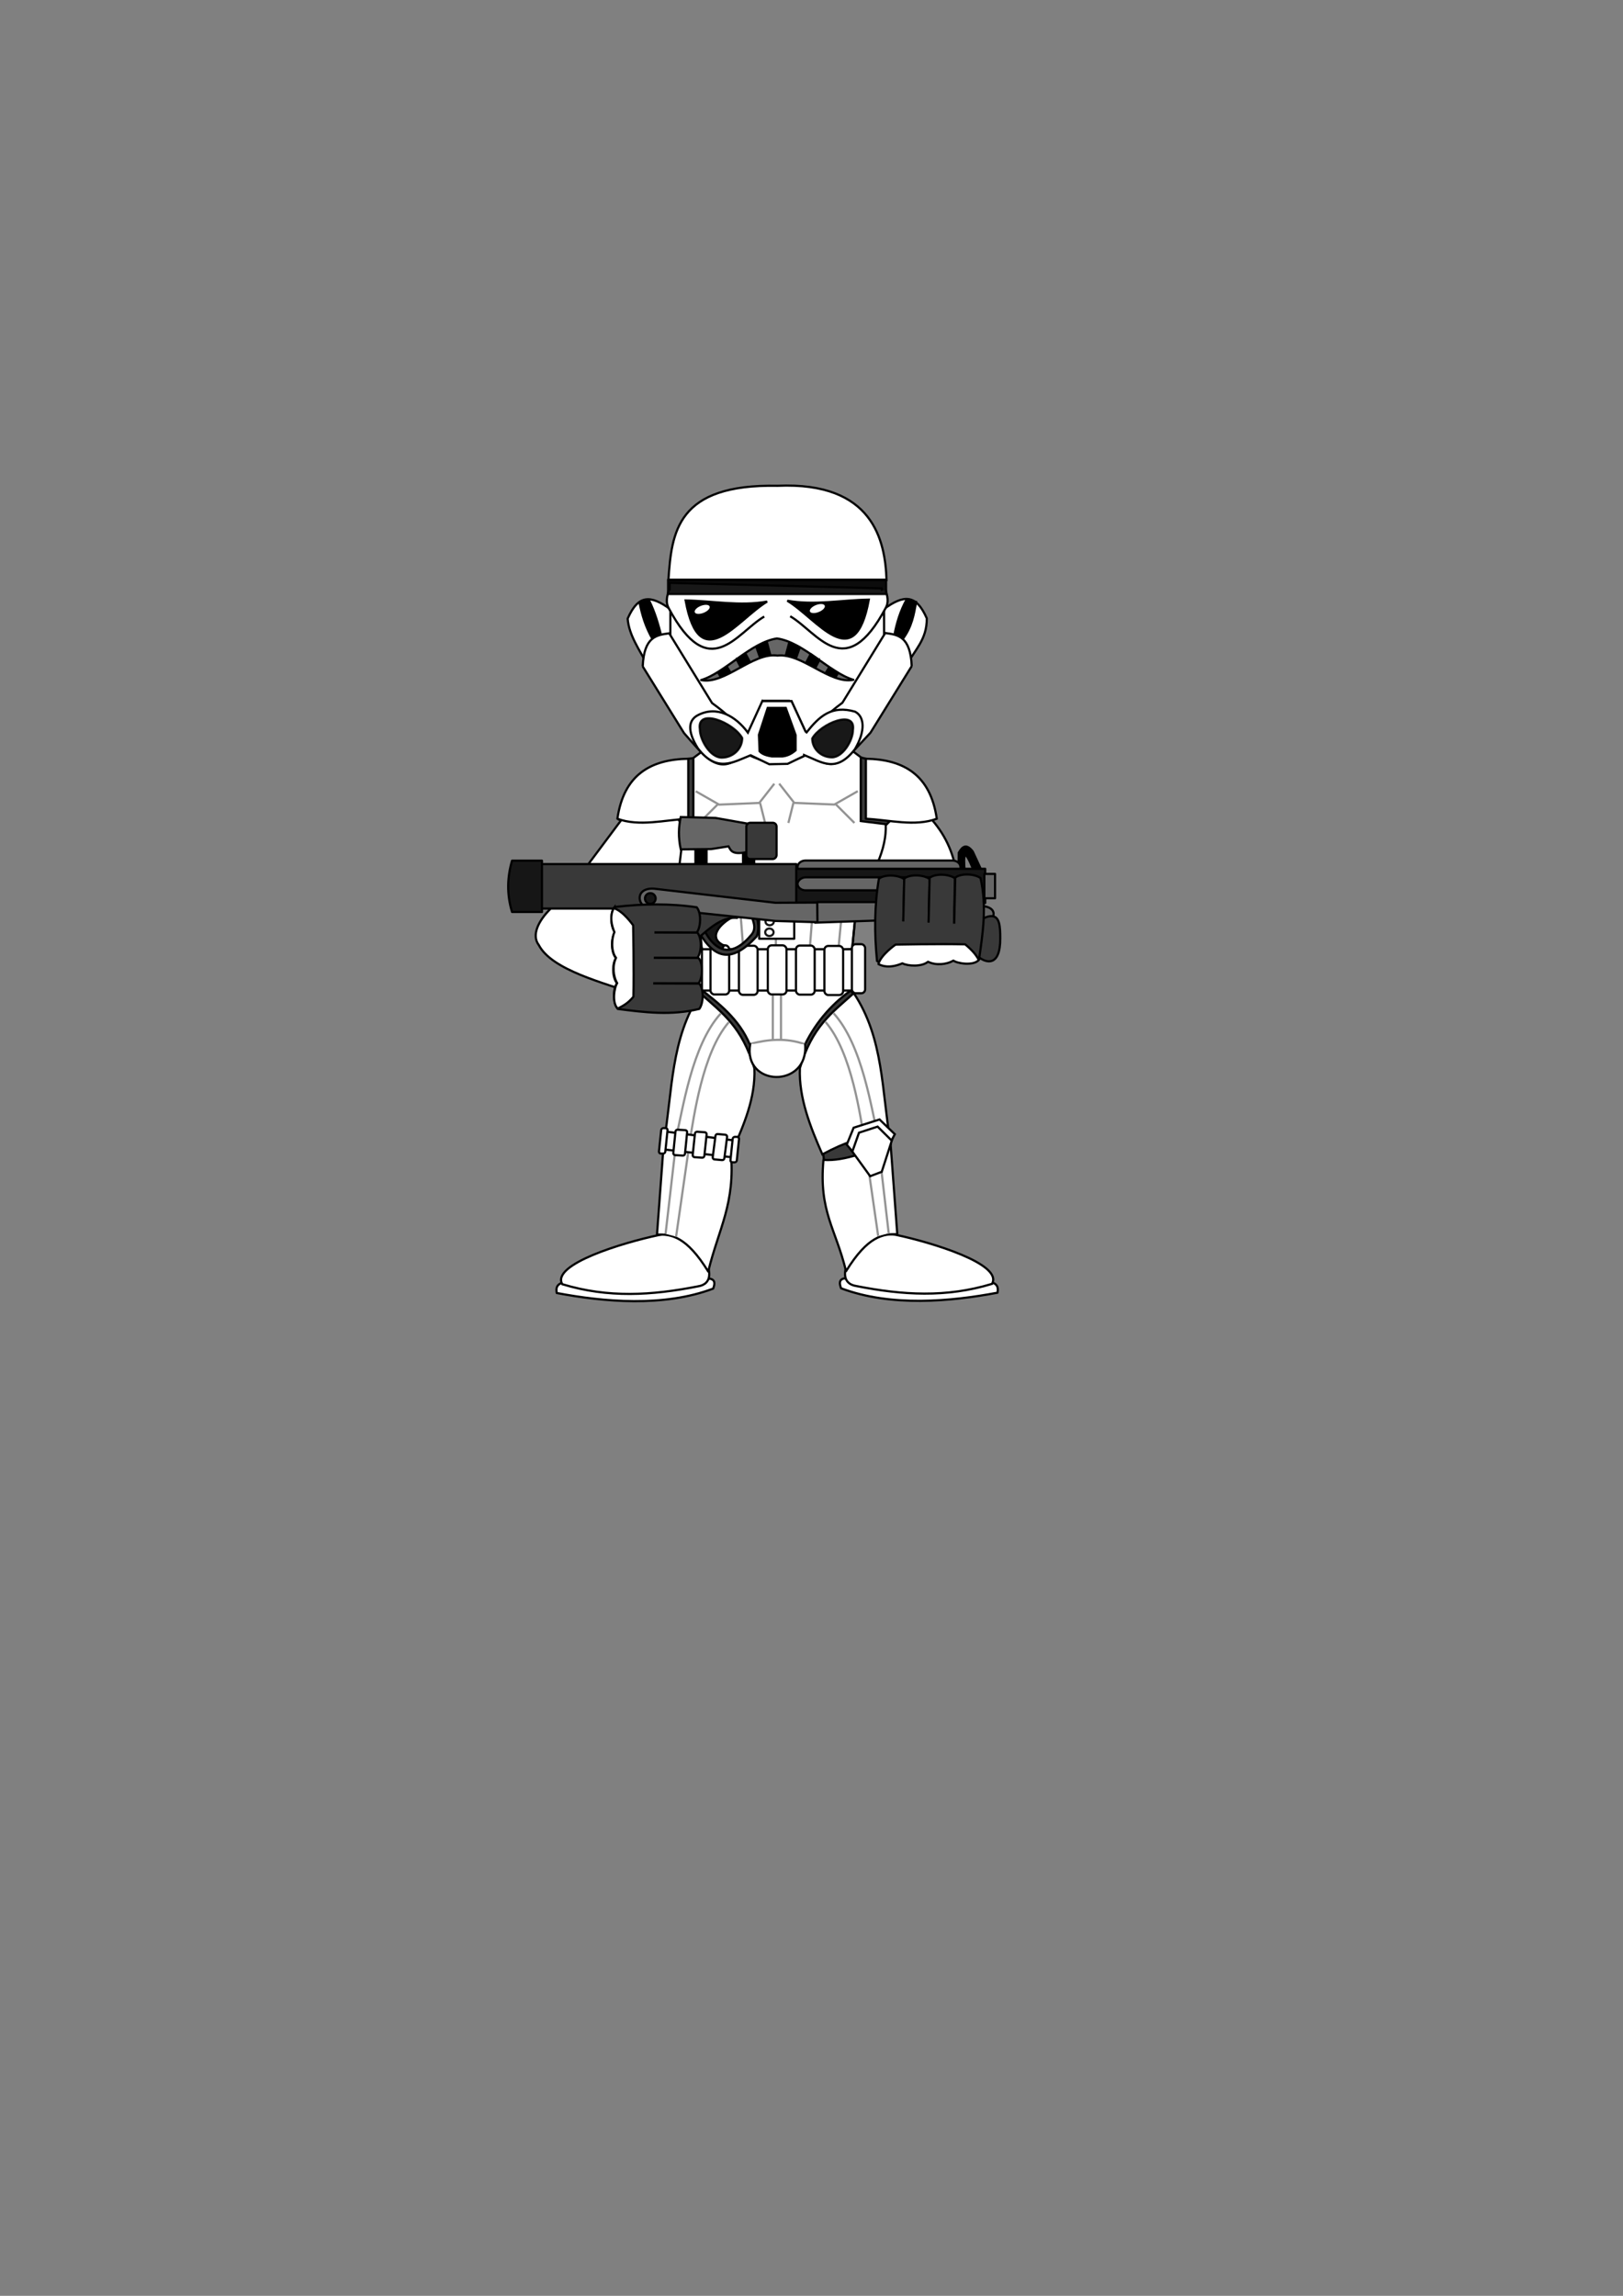 <?xml version="1.0" encoding="UTF-8" standalone="no"?>
<!-- Created with Inkscape (http://www.inkscape.org/) -->

<svg
   xmlns:dc="http://purl.org/dc/elements/1.1/"
   xmlns:cc="http://creativecommons.org/ns#"
   xmlns:rdf="http://www.w3.org/1999/02/22-rdf-syntax-ns#"
   xmlns:svg="http://www.w3.org/2000/svg"
   xmlns="http://www.w3.org/2000/svg"
   xmlns:sodipodi="http://sodipodi.sourceforge.net/DTD/sodipodi-0.dtd"
   xmlns:inkscape="http://www.inkscape.org/namespaces/inkscape"
   width="744.094"
   height="1052.362"
   id="svg40031"
   version="1.1"
   inkscape:version="0.46+devel 22040"
   sodipodi:docname="New document 95">
  <rect width="100%" height="100%" fill="#808080" stroke="none"/>
  <defs
     id="defs40033">
    <inkscape:perspective
       sodipodi:type="inkscape:persp3d"
       inkscape:vp_x="0 : 526.18109 : 1"
       inkscape:vp_y="0 : 1000 : 0"
       inkscape:vp_z="744.09448 : 526.18109 : 1"
       inkscape:persp3d-origin="372.04724 : 350.78739 : 1"
       id="perspective40039" />
    <inkscape:perspective
       id="perspective39880"
       inkscape:persp3d-origin="0.5 : 0.33333333 : 1"
       inkscape:vp_z="1 : 0.5 : 1"
       inkscape:vp_y="0 : 1000 : 0"
       inkscape:vp_x="0 : 0.5 : 1"
       sodipodi:type="inkscape:persp3d" />
  </defs>
  <sodipodi:namedview
     id="base"
     pagecolor="#ffffff"
     bordercolor="#666666"
     borderopacity="1.0"
     inkscape:pageopacity="0.0"
     inkscape:pageshadow="2"
     inkscape:zoom="0.35"
     inkscape:cx="375"
     inkscape:cy="520"
     inkscape:document-units="px"
     inkscape:current-layer="layer1"
     showgrid="false"
     inkscape:window-width="550"
     inkscape:window-height="481"
     inkscape:window-x="88"
     inkscape:window-y="116"
     inkscape:window-maximized="0" />
  <g
     inkscape:label="Layer 1"
     inkscape:groupmode="layer"
     id="layer1">
    <g
       transform="translate(550.775,394.57)"
       id="g39724"
       inkscape:export-xdpi="150"
       inkscape:export-ydpi="150"
       inkscape:export-filename="C:\Documents and Settings\Rob\My Documents\Stormtrooper.png">
      <g
         inkscape:export-ydpi="150"
         inkscape:export-xdpi="150"
         inkscape:export-filename="C:\Documents and Settings\Rob\My Documents\Stormtrooper.png"
         id="g38352-5"
         transform="translate(39.959,-388.777)">
        <path
           sodipodi:nodetypes="ccccccc"
           id="path38085-3"
           d="m -163.571,369.862 c 14.344,16.473 12.396,34.163 12.857,55 l -27.857,0.357 c 1.634,-13.69 -9.567,-28.095 -9.286,-40.357 l -6.429,-10 7.143,-12.857 23.571,7.857 z"
           style="fill:#ffffff;fill-opacity:1;stroke:#000000;stroke-width:1px;stroke-linecap:butt;stroke-linejoin:miter;stroke-opacity:1" />
        <path
           id="path38083-9"
           d="m -278.036,342.362 7.143,-0.893 23.036,-7.857 33.571,0.179 17.679,7.5 4.464,1.071 14.286,23.214 -8.036,8.214 c 0,0 -44.286,6.607 -47.321,6.607 -3.036,0 -44.464,-0.893 -45.536,-1.25 -1.071,-0.357 -6.071,-6.964 -6.071,-6.964 l -1.25,-10.179 8.036,-19.643 z"
           style="fill:#393939;fill-opacity:1;stroke:#000000;stroke-width:1px;stroke-linecap:butt;stroke-linejoin:miter;stroke-opacity:1" />
        <path
           id="path38350-2"
           d="m -283.716,261.378 0,32.072 20.961,36.618 39.396,5.051 23.486,-6.061 11.112,-24.496 4.293,-18.688 -2.02,-21.971 -97.227,-2.525 z"
           style="fill:#ffffff;fill-opacity:1;stroke:#000000;stroke-width:1px;stroke-linecap:butt;stroke-linejoin:miter;stroke-opacity:1" />
        <path
           id="path37541-4"
           d="m -201.817,336.991 -27.469,0.812 0,-0.438 -37.844,0 -5.719,4.281 0,29.281 -11.438,1.438 c -0.566,11.667 5.78,23.333 13.219,35 l 2.125,22.125 -0.344,0.719 33.219,1.844 0,0.312 2.219,-0.188 3.5,0.188 0,-0.5 30.719,-2.719 -0.375,0 2.125,-22.156 c 7.439,-11.667 13.784,-23.333 13.219,-35 l -11.438,-1.406 0,-29.281 -5.719,-4.312 z"
           style="fill:#ffffff;fill-opacity:1;stroke:#000000;stroke-width:1px;stroke-linecap:butt;stroke-linejoin:miter;stroke-opacity:1" />
        <path
           sodipodi:nodetypes="cc"
           id="path37797-6"
           d="m -261.964,430.755 -2.448,-28.391"
           style="fill:none;stroke:#000000;stroke-width:1px;stroke-linecap:round;stroke-linejoin:round;stroke-opacity:1" />
        <path
           id="path37155-18"
           d="m -264.286,463.791 -20,120 -40,0"
           style="fill:none;stroke:#000000;stroke-width:1px;stroke-linecap:butt;stroke-linejoin:miter;stroke-opacity:1" />
        <path
           id="path38081-2"
           d="m -251.429,481.469 13.571,-2.143 23.036,3.214 16.25,-31.607 -3.571,-4.464 -62.321,-0.893 -5,3.571 -0.179,10.714 18.214,21.607 z"
           style="fill:#393939;fill-opacity:1;stroke:#000000;stroke-width:1px;stroke-linecap:butt;stroke-linejoin:miter;stroke-opacity:1" />
        <path
           id="path37155-4-1"
           d="m -201.357,463.791 20,120 40,0"
           style="fill:none;stroke:#000000;stroke-width:1px;stroke-linecap:butt;stroke-linejoin:miter;stroke-opacity:1" />
        <path
           sodipodi:nodetypes="cccc"
           id="path37203-1"
           d="m -284.286,260.097 100,0 c -0.602,-18.002 -6.074,-45.15 -50,-43.21 -46.104,-0.893 -48.544,21.171 -50,43.21 z"
           style="fill:#ffffff;fill-opacity:1;stroke:#000000;stroke-width:1px;stroke-linecap:butt;stroke-linejoin:miter;stroke-opacity:1" />
        <path
           sodipodi:nodetypes="cccccc"
           id="path37234-9"
           d="m -293.767,299.253 10.356,-9.6 0.023,-16.181 c -8.961,-6.48 -14.636,-6.951 -19.58,4.297 0.565,7.662 5.515,14.447 9.201,21.485 l 2e-5,0 z"
           style="fill:#ffffff;fill-opacity:1;stroke:#000000;stroke-width:1px;stroke-linecap:round;stroke-linejoin:round;stroke-opacity:1" />
        <path
           sodipodi:nodetypes="ccccc"
           id="path37449-76"
           d="m -297.5,270.576 c 1.139,5.242 2.465,10.578 6.25,17.143 l 3.75,-1.786 c -1.42,-5.536 -2.968,-11.071 -5.714,-16.607 l -4.286,1.25 z"
           style="fill:#000000;fill-opacity:1;stroke:#000000;stroke-width:1px;stroke-linecap:butt;stroke-linejoin:miter;stroke-opacity:1" />
        <path
           sodipodi:nodetypes="cccccc"
           id="path37232-2"
           d="m -296.071,299.684 18.929,30.536 c 9.762,11.082 15.449,19.052 25.536,11.25 5.493,-6.662 2.305,-14.181 -12.679,-25 l -19.643,-31.964 c -5.719,0.805 -11.528,1.382 -12.143,15.179 z"
           style="fill:#ffffff;fill-opacity:1;stroke:#000000;stroke-width:1px;stroke-linecap:butt;stroke-linejoin:miter;stroke-opacity:1" />
        <path
           sodipodi:nodetypes="ccccccccc"
           id="path37236-3-9"
           d="m -240.227,315.576 12.321,-2e-5 6.381,13.846 -0.44,11.209 c -2.284,1.312 -5.298,1.942 -8.361,3.516 l -7.261,0 c -3.145,-0.918 -5.615,-3.294 -9.021,-4.176 l 0,-10.33 6.381,-14.066 z"
           style="fill:none;stroke:#000000;stroke-width:1px;stroke-linecap:butt;stroke-linejoin:miter;stroke-opacity:1" />
        <path
           sodipodi:nodetypes="ccccccccc"
           id="path37236-5"
           d="m -238.929,318.612 10,-1e-5 5.179,11.25 -0.357,9.107 c -1.564,1.792 -4.3,2.448 -6.786,2.857 l -5.893,0 c -2.987,-0.311 -5.282,-1.661 -7.321,-3.393 l 0,-8.393 5.179,-11.429 z"
           style="fill:none;stroke:#000000;stroke-width:1px;stroke-linecap:butt;stroke-linejoin:miter;stroke-opacity:1" />
        <path
           sodipodi:nodetypes="ccccccc"
           id="path37262-2"
           d="m -234.501,286.871 -0.063,-0.002 c -12.051,1.825 -23.831,15.814 -34.722,19.064 10.809,2.223 23.669,-12.779 34.972,-11.22 l -0.032,0.002 c 11.248,-1.308 24.112,13.3 34.841,11.093 -10.965,-3.272 -22.856,-17.264 -34.996,-18.938 z"
           style="fill:#666666;fill-opacity:1;stroke:#000000;stroke-width:1px;stroke-linecap:round;stroke-linejoin:round;stroke-opacity:1" />
        <path
           sodipodi:nodetypes="ccc"
           id="path37264-00"
           d="m -240.357,276.826 c -12.782,7.492 -25.14,31.036 -43.75,-3.75 -1.598,-2.798 -0.762,-5.595 10e-6,-8.393"
           style="fill:#ffffff;fill-opacity:1;stroke:#000000;stroke-width:1px;stroke-linecap:butt;stroke-linejoin:miter;stroke-opacity:1" />
        <path
           sodipodi:nodetypes="ccc"
           id="path37205-3"
           d="m -239.017,269.957 c -12.459,2.234 -24.917,-0.291 -37.376,-0.505 6.439,35.282 23.456,8.861 37.376,0.505 z"
           style="fill:#000000;fill-opacity:1;stroke:#000000;stroke-width:1px;stroke-linecap:butt;stroke-linejoin:miter;stroke-opacity:1" />
        <path
           sodipodi:nodetypes="cccccc"
           id="path37234-5-9"
           d="m -175.039,299.116 -10.356,-9.6 -0.023,-16.181 c 8.961,-6.48 14.636,-6.951 19.58,4.297 0.147,9.84 -5.735,14.656 -9.201,21.485 l -2e-5,0 z"
           style="fill:#ffffff;fill-opacity:1;stroke:#000000;stroke-width:1px;stroke-linecap:round;stroke-linejoin:round;stroke-opacity:1" />
        <path
           sodipodi:nodetypes="ccccc"
           id="path37449-7-1"
           d="m -170.714,270.13 c -1.061,5.714 -1.923,11.429 -6.25,17.143 l -3.75,-1.786 c 1.066,-5.536 2.64,-11.071 5.714,-16.607 l 4.286,1.25 z"
           style="fill:#000000;fill-opacity:1;stroke:#000000;stroke-width:1px;stroke-linecap:butt;stroke-linejoin:miter;stroke-opacity:1" />
        <path
           sodipodi:nodetypes="cccccc"
           id="path37232-1-8"
           d="m -172.734,299.547 -18.929,30.536 c -10.015,10.577 -15.449,19.052 -25.536,11.25 -5.493,-6.662 -1.295,-14.686 12.679,-25 l 19.643,-31.964 c 5.719,0.805 11.528,1.382 12.143,15.179 z"
           style="fill:#ffffff;fill-opacity:1;stroke:#000000;stroke-width:1px;stroke-linecap:butt;stroke-linejoin:miter;stroke-opacity:1" />
        <path
           sodipodi:nodetypes="ccccccccc"
           id="path37236-3-2-1"
           d="m -228.579,315.44 -12.321,-2e-5 -6.381,13.846 0.44,11.209 c 2.284,1.312 5.298,1.942 8.361,3.516 l 7.261,0 c 3.145,-0.918 5.615,-3.294 9.021,-4.176 l 0,-10.33 -6.381,-14.066 z"
           style="fill:none;stroke:#000000;stroke-width:1px;stroke-linecap:butt;stroke-linejoin:miter;stroke-opacity:1" />
        <path
           sodipodi:nodetypes="ccccccccccccccccc"
           id="path37268-9"
           d="m -241.241,315.589 -6.607,14.438 c -5.608,-7.61 -14.236,-12.567 -22.98,-7.967 -4.31,2.26 -4.915,7.197 0.052,15.176 8.723,11.274 15.91,6.482 24.177,3.166 l 8.549,4.116 8.42,-0.179 7.5,-3.594 0.031,-0.469 c 8.236,3.321 14.635,8.571 23.326,-2.661 4.967,-8.484 4.362,-14.936 0.052,-17.196 -10.764,-3.085 -16.362,2.125 -22.222,9.482 -0.169,-0.148 -0.335,-0.275 -0.5,-0.406 l -6.406,-13.906 -12.5,0 -0.893,0 4e-5,0 z"
           style="fill:#ffffff;fill-opacity:1;stroke:#000000;stroke-width:1px;stroke-linecap:butt;stroke-linejoin:miter;stroke-opacity:1" />
        <path
           sodipodi:nodetypes="cscc"
           id="path37229-5"
           d="m -250.455,332.515 c 0,4.956 -4.212,8.974 -9.407,8.974 -5.195,0 -10.012,-8.097 -10.012,-13.053 -1.477,-9.995 15.462,-3.05 19.419,4.079 z"
           style="opacity:0.904;fill:#000000;fill-opacity:1;stroke:#000000;stroke-width:1;stroke-linecap:round;stroke-linejoin:round;stroke-miterlimit:4;stroke-opacity:1" />
        <path
           sodipodi:nodetypes="cscc"
           id="path37229-1-3"
           d="m -218.351,332.728 c 0,4.763 4.048,8.624 9.042,8.624 4.994,0 9.623,-7.781 9.623,-12.544 1.419,-9.605 -14.862,-2.931 -18.665,3.92 z"
           style="opacity:0.904;fill:#000000;fill-opacity:1;stroke:#000000;stroke-width:1;stroke-linecap:round;stroke-linejoin:round;stroke-miterlimit:4;stroke-opacity:1" />
        <path
           sodipodi:nodetypes="ccccccccc"
           id="path37236-6-2"
           d="m -230.493,318.696 -8.263,-10e-6 -4.027,12.338 0.295,7.535 c 1.292,1.482 3.553,2.026 5.607,2.364 l 4.869,0 c 2.469,-0.257 4.364,-1.374 6.05,-2.807 l 0,-6.944 -4.532,-12.486 z"
           style="fill:#000000;fill-opacity:1;stroke:#000000;stroke-width:1px;stroke-linecap:butt;stroke-linejoin:miter;stroke-opacity:1" />
        <path
           sodipodi:nodetypes="ccc"
           id="path37264-0-5"
           d="m -228.448,276.69 c 12.782,7.492 25.14,31.036 43.75,-3.75 1.598,-2.798 0.762,-5.595 -1e-5,-8.393"
           style="fill:#ffffff;fill-opacity:1;stroke:#000000;stroke-width:1px;stroke-linecap:butt;stroke-linejoin:miter;stroke-opacity:1" />
        <rect
           y="259.918"
           x="-284.464"
           height="6.607"
           width="100"
           id="rect37260-2"
           style="opacity:0.904;fill:#000000;fill-opacity:1;stroke:#000000;stroke-width:1;stroke-linecap:round;stroke-linejoin:round;stroke-miterlimit:4;stroke-opacity:1;stroke-dasharray:none" />
        <path
           sodipodi:nodetypes="ccc"
           id="path37205-6-5"
           d="m -229.789,269.568 c 12.459,2.234 24.917,-0.291 37.376,-0.505 -6.439,35.282 -23.456,8.861 -37.376,0.505 z"
           style="fill:#000000;fill-opacity:1;stroke:#000000;stroke-width:1px;stroke-linecap:butt;stroke-linejoin:miter;stroke-opacity:1" />
        <path
           id="path37340-8"
           d="m -237.589,294.416 -1.607,-6.071"
           style="fill:none;stroke:#000000;stroke-width:1px;stroke-linecap:butt;stroke-linejoin:miter;stroke-opacity:1" />
        <path
           id="path37342-6"
           d="m -242.321,295.487 -1.696,-4.821"
           style="fill:none;stroke:#000000;stroke-width:1px;stroke-linecap:butt;stroke-linejoin:miter;stroke-opacity:1" />
        <path
           id="path37344-7"
           d="m -246.964,297.63 -2.054,-3.929"
           style="fill:none;stroke:#000000;stroke-width:1px;stroke-linecap:butt;stroke-linejoin:miter;stroke-opacity:1" />
        <path
           id="path37344-1-7"
           d="m -251.027,300.219 -2.054,-3.929"
           style="fill:none;stroke:#000000;stroke-width:1px;stroke-linecap:butt;stroke-linejoin:miter;stroke-opacity:1" />
        <path
           sodipodi:nodetypes="cc"
           id="path37344-9-2"
           d="m -255.848,302.541 -1.786,-2.946"
           style="fill:none;stroke:#000000;stroke-width:1px;stroke-linecap:butt;stroke-linejoin:miter;stroke-opacity:1" />
        <path
           sodipodi:nodetypes="cc"
           id="path37344-14-2"
           d="m -260.223,304.594 -1.518,-2.5"
           style="fill:none;stroke:#000000;stroke-width:1px;stroke-linecap:butt;stroke-linejoin:miter;stroke-opacity:1" />
        <path
           id="path37340-3-9"
           d="m -230.469,294.684 1.607,-6.071"
           style="fill:none;stroke:#000000;stroke-width:1px;stroke-linecap:butt;stroke-linejoin:miter;stroke-opacity:1" />
        <path
           id="path37342-9-4"
           d="m -225.737,295.755 1.696,-4.821"
           style="fill:none;stroke:#000000;stroke-width:1px;stroke-linecap:butt;stroke-linejoin:miter;stroke-opacity:1" />
        <path
           id="path37344-8-1"
           d="m -221.094,297.898 2.054,-3.929"
           style="fill:none;stroke:#000000;stroke-width:1px;stroke-linecap:butt;stroke-linejoin:miter;stroke-opacity:1" />
        <path
           id="path37344-1-8-9"
           d="m -217.031,300.487 2.054,-3.929"
           style="fill:none;stroke:#000000;stroke-width:1px;stroke-linecap:butt;stroke-linejoin:miter;stroke-opacity:1" />
        <path
           sodipodi:nodetypes="cc"
           id="path37344-9-0-6"
           d="m -212.21,302.809 1.786,-2.946"
           style="fill:none;stroke:#000000;stroke-width:1px;stroke-linecap:butt;stroke-linejoin:miter;stroke-opacity:1" />
        <path
           sodipodi:nodetypes="cc"
           id="path37344-14-8-9"
           d="m -207.835,304.862 1.518,-2.5"
           style="fill:none;stroke:#000000;stroke-width:1px;stroke-linecap:butt;stroke-linejoin:miter;stroke-opacity:1" />
        <path
           id="path38309-8"
           d="m -305.714,369.862 -25.357,33.929 21.071,12.5 30.714,-25 2.143,-17.857 -10,-13.929 -18.571,10.357 z"
           style="fill:#ffffff;fill-opacity:1;stroke:#000000;stroke-width:1px;stroke-linecap:butt;stroke-linejoin:miter;stroke-opacity:1" />
        <path
           style="fill:#ffffff;fill-opacity:1;stroke:#000000;stroke-width:1px;stroke-linecap:round;stroke-linejoin:round;stroke-opacity:1"
           d="m -275.179,342.003 0,27.5 c -10.944,0.553 -22.413,3.733 -32.5,0 2.923,-20.241 15.328,-27.207 32.5,-27.5 z"
           id="path31731-83-2"
           sodipodi:nodetypes="cccc"
           inkscape:export-filename="C:\Documents and Settings\Rob\My Documents\Darth Vader line art.png"
           inkscape:export-xdpi="150.08365"
           inkscape:export-ydpi="150.08365" />
        <path
           style="fill:#ffffff;fill-opacity:1;stroke:#000000;stroke-width:1px;stroke-linecap:round;stroke-linejoin:round;stroke-opacity:1"
           d="m -193.75,342.003 0,27.5 c 10.944,0.553 22.413,3.733 32.5,0 -2.923,-20.241 -15.328,-27.207 -32.5,-27.5 z"
           id="path31731-83-8-5"
           sodipodi:nodetypes="cccc"
           inkscape:export-filename="C:\Documents and Settings\Rob\My Documents\Darth Vader line art.png"
           inkscape:export-xdpi="150.08365"
           inkscape:export-ydpi="150.08365" />
        <path
           sodipodi:nodetypes="ccccc"
           id="path37566-5"
           d="m -270.714,407.362 c 22.892,-21.092 46.022,-22.671 72.857,-0.714 l -2.5,25.357 -68.571,0 -1.786,-24.643 z"
           style="fill:none;stroke:#000000;stroke-width:1px;stroke-linecap:butt;stroke-linejoin:miter;stroke-opacity:1" />
        <path
           sodipodi:nodetypes="ccccc"
           id="path37919-4"
           d="m -269.592,449.611 c -13.807,20.855 -12.724,44.638 -16.902,69.104 l 31.315,3.536 c 5.431,-12.349 10.865,-24.722 10.305,-38.269 -5.637,-19.078 -14.57,-25.277 -24.718,-34.371 z"
           style="fill:#ffffff;fill-opacity:1;stroke:#000000;stroke-width:1px;stroke-linecap:butt;stroke-linejoin:miter;stroke-opacity:1" />
        <path
           sodipodi:nodetypes="cccc"
           id="path38015-9"
           d="m -260.327,458.812 c -13.226,14.624 -17.215,43.405 -20.745,58.193 l 6.429,1.071 c 2.022,-11.775 5.908,-41.253 18.014,-55.283"
           style="fill:none;stroke:#939393;stroke-width:1px;stroke-linecap:butt;stroke-linejoin:round;stroke-opacity:1" />
        <g
           transform="translate(-564.286,-28.571)"
           id="g37883-1">
          <path
             style="fill:#ffffff;fill-opacity:1;stroke:#000000;stroke-width:1px;stroke-linecap:round;stroke-linejoin:round;stroke-opacity:1"
             d="m 294.817,476.218 c 7.841,6.166 17.737,13.619 22.604,25.573 -1.246,20.778 26.436,17.885 25.189,-0.265 5.445,-11.043 13.216,-19.523 22.586,-25.838 l -70.379,0.53 z"
             id="path37877-2"
             sodipodi:nodetypes="ccccc" />
          <rect
             style="fill:#ffffff;fill-opacity:1;stroke:#939393;stroke-width:1;stroke-linecap:round;stroke-linejoin:round;stroke-miterlimit:4;stroke-opacity:1;stroke-dasharray:none"
             id="rect37881-5"
             width="3.75"
             height="24.821"
             x="327.857"
             y="475.755" />
          <path
             style="fill:#ffffff;fill-opacity:1;stroke:#939393;stroke-width:1px;stroke-linecap:round;stroke-linejoin:round;stroke-opacity:1"
             d="m 317.5,501.291 c 8.194,-2.13 16.511,-2.902 25.179,0.179 1.684,20.315 -28.702,19.712 -25.179,-0.179 z"
             id="path37879-0"
             sodipodi:nodetypes="ccc" />
        </g>
        <rect
           y="429.326"
           x="-271.607"
           height="18.929"
           width="74.643"
           id="rect37473-8"
           style="fill:#ffffff;fill-opacity:1;stroke:#000000;stroke-width:1;stroke-linecap:round;stroke-linejoin:round;stroke-miterlimit:4;stroke-opacity:1;stroke-dasharray:none" />
        <g
           transform="matrix(1.073,0,0,1.073,-586.765,-52.991)"
           id="g37575-39"
           style="stroke:#939393;stroke-opacity:1">
          <path
             style="fill:none;stroke:#939393;stroke-width:0.932px;stroke-linecap:butt;stroke-linejoin:miter;stroke-opacity:1"
             d="m 327.143,378.791 -6.429,8.214 -17.143,0.714 -10,-5.714"
             id="path37568-3" />
          <path
             style="fill:none;stroke:#939393;stroke-width:0.932px;stroke-linecap:butt;stroke-linejoin:miter;stroke-opacity:1"
             d="M 303.214,387.362 295,395.576"
             id="path37570-9" />
          <path
             style="fill:none;stroke:#939393;stroke-width:0.932px;stroke-linecap:butt;stroke-linejoin:miter;stroke-opacity:1"
             d="m 321.071,387.005 2.143,8.571"
             id="path37572-6" />
        </g>
        <rect
           ry="1.775"
           y="427.362"
           x="-275"
           height="22.5"
           width="6.071"
           id="rect37695-7"
           style="fill:#ffffff;fill-opacity:1;stroke:#000000;stroke-width:1;stroke-linecap:round;stroke-linejoin:round;stroke-miterlimit:4;stroke-opacity:1;stroke-dasharray:none" />
        <rect
           ry="1.775"
           y="427.005"
           x="-200.179"
           height="22.5"
           width="6.071"
           id="rect37695-3-9"
           style="fill:#ffffff;fill-opacity:1;stroke:#000000;stroke-width:1;stroke-linecap:round;stroke-linejoin:round;stroke-miterlimit:4;stroke-opacity:1;stroke-dasharray:none" />
        <path
           sodipodi:nodetypes="cc"
           id="path37797-5-5-6"
           d="m -235.026,427.437 0.115,-36.176"
           style="fill:none;stroke:#939393;stroke-width:1px;stroke-linecap:round;stroke-linejoin:round;stroke-opacity:1" />
        <rect
           ry="1.775"
           y="427.534"
           x="-238.725"
           height="22.5"
           width="8.571"
           id="rect37695-4-97"
           style="fill:#ffffff;fill-opacity:1;stroke:#000000;stroke-width:1;stroke-linecap:round;stroke-linejoin:round;stroke-miterlimit:4;stroke-opacity:1;stroke-dasharray:none" />
        <rect
           ry="1.775"
           y="427.719"
           x="-251.964"
           height="22.5"
           width="8.571"
           id="rect37695-4-8-6"
           style="fill:#ffffff;fill-opacity:1;stroke:#000000;stroke-width:1;stroke-linecap:round;stroke-linejoin:round;stroke-miterlimit:4;stroke-opacity:1;stroke-dasharray:none" />
        <rect
           ry="1.775"
           y="427.541"
           x="-265"
           height="22.5"
           width="8.571"
           id="rect37695-4-9-9"
           style="fill:#ffffff;fill-opacity:1;stroke:#000000;stroke-width:1;stroke-linecap:round;stroke-linejoin:round;stroke-miterlimit:4;stroke-opacity:1;stroke-dasharray:none" />
        <path
           sodipodi:nodetypes="cc"
           id="path37797-3-1"
           d="m -206.213,427.787 2.448,-25.487"
           style="fill:none;stroke:#939393;stroke-width:1px;stroke-linecap:round;stroke-linejoin:round;stroke-opacity:1" />
        <rect
           ry="1.775"
           y="427.809"
           x="-212.768"
           height="22.5"
           width="8.571"
           id="rect37695-4-8-9-3"
           style="fill:#ffffff;fill-opacity:1;stroke:#000000;stroke-width:1;stroke-linecap:round;stroke-linejoin:round;stroke-miterlimit:4;stroke-opacity:1;stroke-dasharray:none" />
        <path
           sodipodi:nodetypes="cc"
           id="path37797-5-3-6"
           d="m -219.34,427.36 2.489,-32.123"
           style="fill:none;stroke:#939393;stroke-width:1px;stroke-linecap:round;stroke-linejoin:round;stroke-opacity:1" />
        <rect
           ry="1.775"
           y="427.63"
           x="-225.804"
           height="22.5"
           width="8.571"
           id="rect37695-4-9-2-5"
           style="fill:#ffffff;fill-opacity:1;stroke:#000000;stroke-width:1;stroke-linecap:round;stroke-linejoin:round;stroke-miterlimit:4;stroke-opacity:1;stroke-dasharray:none" />
        <path
           sodipodi:nodetypes="cc"
           id="path37797-5-7"
           d="m -250.1,427.55 -2.489,-32.123"
           style="fill:none;stroke:#939393;stroke-width:1px;stroke-linecap:round;stroke-linejoin:round;stroke-opacity:1" />
        <g
           transform="translate(-556.964,-29.643)"
           id="g37799-6">
          <rect
             style="fill:#ffffff;fill-opacity:1;stroke:#000000;stroke-width:1;stroke-linecap:round;stroke-linejoin:round;stroke-miterlimit:4;stroke-opacity:1;stroke-dasharray:none"
             id="rect37611-5"
             width="16.071"
             height="26.786"
             x="314.286"
             y="427.362" />
          <path
             sodipodi:type="arc"
             style="opacity:0.904;fill:#ffffff;fill-opacity:1;stroke:#000000;stroke-width:0.836;stroke-linecap:round;stroke-linejoin:round;stroke-miterlimit:4;stroke-opacity:1;stroke-dasharray:none"
             id="path37613-82"
             sodipodi:cx="318.75"
             sodipodi:cy="431.29074"
             sodipodi:rx="1.6071429"
             sodipodi:ry="1.4285715"
             d="m 320.357,431.291 c 0,0.789 -0.72,1.429 -1.607,1.429 -0.888,0 -1.607,-0.64 -1.607,-1.429 0,-0.789 0.72,-1.429 1.607,-1.429 0.888,0 1.607,0.64 1.607,1.429 z"
             transform="matrix(1.193,0,0,1.199,-61.318,-86.246)" />
          <path
             sodipodi:type="arc"
             style="opacity:0.904;fill:#ffffff;fill-opacity:1;stroke:#000000;stroke-width:0.836;stroke-linecap:round;stroke-linejoin:round;stroke-miterlimit:4;stroke-opacity:1;stroke-dasharray:none"
             id="path37613-4-5"
             sodipodi:cx="318.75"
             sodipodi:cy="431.29074"
             sodipodi:rx="1.6071429"
             sodipodi:ry="1.4285715"
             d="m 320.357,431.291 c 0,0.789 -0.72,1.429 -1.607,1.429 -0.888,0 -1.607,-0.64 -1.607,-1.429 0,-0.789 0.72,-1.429 1.607,-1.429 0.888,0 1.607,0.64 1.607,1.429 z"
             transform="matrix(1.193,0,0,1.199,-53.973,-86.071)" />
          <path
             sodipodi:type="arc"
             style="opacity:0.904;fill:#ffffff;fill-opacity:1;stroke:#000000;stroke-width:0.836;stroke-linecap:round;stroke-linejoin:round;stroke-miterlimit:4;stroke-opacity:1;stroke-dasharray:none"
             id="path37613-6-4"
             sodipodi:cx="318.75"
             sodipodi:cy="431.29074"
             sodipodi:rx="1.6071429"
             sodipodi:ry="1.4285715"
             d="m 320.357,431.291 c 0,0.789 -0.72,1.429 -1.607,1.429 -0.888,0 -1.607,-0.64 -1.607,-1.429 0,-0.789 0.72,-1.429 1.607,-1.429 0.888,0 1.607,0.64 1.607,1.429 z"
             transform="matrix(1.193,0,0,1.199,-61.359,-81.083)" />
          <path
             sodipodi:type="arc"
             style="opacity:0.904;fill:#ffffff;fill-opacity:1;stroke:#000000;stroke-width:0.836;stroke-linecap:round;stroke-linejoin:round;stroke-miterlimit:4;stroke-opacity:1;stroke-dasharray:none"
             id="path37613-1-4"
             sodipodi:cx="318.75"
             sodipodi:cy="431.29074"
             sodipodi:rx="1.6071429"
             sodipodi:ry="1.4285715"
             d="m 320.357,431.291 c 0,0.789 -0.72,1.429 -1.607,1.429 -0.888,0 -1.607,-0.64 -1.607,-1.429 0,-0.789 0.72,-1.429 1.607,-1.429 0.888,0 1.607,0.64 1.607,1.429 z"
             transform="matrix(1.193,0,0,1.199,-61.17,-75.906)" />
          <path
             sodipodi:type="arc"
             style="opacity:0.904;fill:#ffffff;fill-opacity:1;stroke:#000000;stroke-width:0.836;stroke-linecap:round;stroke-linejoin:round;stroke-miterlimit:4;stroke-opacity:1;stroke-dasharray:none"
             id="path37613-9-1"
             sodipodi:cx="318.75"
             sodipodi:cy="431.29074"
             sodipodi:rx="1.6071429"
             sodipodi:ry="1.4285715"
             d="m 320.357,431.291 c 0,0.789 -0.72,1.429 -1.607,1.429 -0.888,0 -1.607,-0.64 -1.607,-1.429 0,-0.789 0.72,-1.429 1.607,-1.429 0.888,0 1.607,0.64 1.607,1.429 z"
             transform="matrix(1.193,0,0,1.199,-61.17,-70.856)" />
          <path
             sodipodi:type="arc"
             style="opacity:0.904;fill:#ffffff;fill-opacity:1;stroke:#000000;stroke-width:0.836;stroke-linecap:round;stroke-linejoin:round;stroke-miterlimit:4;stroke-opacity:1;stroke-dasharray:none"
             id="path37613-8-6"
             sodipodi:cx="318.75"
             sodipodi:cy="431.29074"
             sodipodi:rx="1.6071429"
             sodipodi:ry="1.4285715"
             d="m 320.357,431.291 c 0,0.789 -0.72,1.429 -1.607,1.429 -0.888,0 -1.607,-0.64 -1.607,-1.429 0,-0.789 0.72,-1.429 1.607,-1.429 0.888,0 1.607,0.64 1.607,1.429 z"
             transform="matrix(1.193,0,0,1.199,-61.296,-65.931)" />
        </g>
        <g
           transform="matrix(-1.073,0,0,1.073,117.528,-53.025)"
           id="g37575-3-3"
           style="stroke:#939393;stroke-opacity:1">
          <path
             style="fill:none;stroke:#939393;stroke-width:0.932px;stroke-linecap:butt;stroke-linejoin:miter;stroke-opacity:1"
             d="m 327.143,378.791 -6.429,8.214 -17.143,0.714 -10,-5.714"
             id="path37568-7-3" />
          <path
             style="fill:none;stroke:#939393;stroke-width:0.932px;stroke-linecap:butt;stroke-linejoin:miter;stroke-opacity:1"
             d="M 303.214,387.362 295,395.576"
             id="path37570-4-5" />
          <path
             style="fill:none;stroke:#939393;stroke-width:0.932px;stroke-linecap:butt;stroke-linejoin:miter;stroke-opacity:1"
             d="m 321.071,387.005 2.143,8.571"
             id="path37572-3-5" />
        </g>
        <path
           sodipodi:nodetypes="ccccc"
           id="path37925-3"
           d="m -333.466,582.354 c -2.382,1.088 -2.283,2.796 -2.02,4.546 21.5,4.056 48.883,6.576 71.721,-2.02 0.816,-2.176 1.005,-4.038 -1.515,-4.546 -21.679,3.842 -48.094,4.728 -68.185,2.02 z"
           style="fill:#ffffff;fill-opacity:1;stroke:#000000;stroke-width:1px;stroke-linecap:butt;stroke-linejoin:round;stroke-opacity:1" />
        <path
           sodipodi:nodetypes="cscc"
           id="path37923-2"
           d="m -332.961,582.859 c -5.202,-9.138 28.09,-19.108 44.079,-22.472 15.989,-3.363 31.849,21.472 18.045,23.482 -21.196,4.149 -40.978,5.398 -62.124,-1.01 z"
           style="fill:#ffffff;fill-opacity:1;stroke:#000000;stroke-width:1px;stroke-linecap:butt;stroke-linejoin:miter;stroke-opacity:1" />
        <path
           sodipodi:nodetypes="ccccc"
           id="path37921-8"
           d="m -286.494,519.22 -3.03,40.911 c 6.352,-0.294 13.501,0.711 23.486,16.92 4.716,-19.529 12.534,-31.135 10.354,-54.801 l -30.81,-3.03 z"
           style="fill:#ffffff;fill-opacity:1;stroke:#000000;stroke-width:1px;stroke-linecap:round;stroke-linejoin:round;stroke-opacity:1" />
        <path
           sodipodi:nodetypes="cccc"
           id="path38013-25"
           d="m -285.588,559.767 4.874,-42.226 6.071,0.893 -6.124,42.623"
           style="fill:#ffffff;fill-opacity:1;stroke:#939393;stroke-width:1px;stroke-linecap:butt;stroke-linejoin:round;stroke-opacity:1" />
        <path
           sodipodi:nodetypes="ccccc"
           id="path37927-3"
           d="m -287.679,520.934 34.107,3.929 1.071,-7.679 -34.464,-4.464 -0.714,8.214 z"
           style="fill:#ffffff;fill-opacity:1;stroke:#000000;stroke-width:1px;stroke-linecap:butt;stroke-linejoin:miter;stroke-opacity:1" />
        <rect
           transform="matrix(1,0.021,-0.103,0.995,0,0)"
           ry="0.925"
           y="518.803"
           x="-234.07"
           height="11.722"
           width="2.915"
           id="rect37695-8-6"
           style="fill:#ffffff;fill-opacity:1;stroke:#000000;stroke-width:1.002;stroke-linecap:round;stroke-linejoin:round;stroke-miterlimit:4;stroke-opacity:1;stroke-dasharray:none" />
        <rect
           transform="matrix(1,0.021,-0.103,0.995,0,0)"
           ry="0.925"
           y="522.13"
           x="-200.952"
           height="11.722"
           width="2.915"
           id="rect37695-8-0-1"
           style="fill:#ffffff;fill-opacity:1;stroke:#000000;stroke-width:1.002;stroke-linecap:round;stroke-linejoin:round;stroke-miterlimit:4;stroke-opacity:1;stroke-dasharray:none" />
        <rect
           transform="matrix(0.998,0.063,-0.1,0.995,0,0)"
           ry="0.925"
           y="529.018"
           x="-228.518"
           height="11.722"
           width="5.365"
           id="rect37695-8-8-86"
           style="fill:#ffffff;fill-opacity:1;stroke:#000000;stroke-width:1;stroke-linecap:round;stroke-linejoin:round;stroke-miterlimit:4;stroke-opacity:1;stroke-dasharray:none" />
        <rect
           transform="matrix(0.998,0.067,-0.104,0.995,0,0)"
           ry="0.925"
           y="530.126"
           x="-217.328"
           height="11.722"
           width="5.365"
           id="rect37695-8-8-0-2"
           style="fill:#ffffff;fill-opacity:1;stroke:#000000;stroke-width:1;stroke-linecap:round;stroke-linejoin:round;stroke-miterlimit:4;stroke-opacity:1;stroke-dasharray:none" />
        <rect
           transform="matrix(0.996,0.09,-0.127,0.992,0,0)"
           ry="0.925"
           y="535.814"
           x="-195.335"
           height="11.722"
           width="5.365"
           id="rect37695-8-8-8-1"
           style="fill:#ffffff;fill-opacity:1;stroke:#000000;stroke-width:1;stroke-linecap:round;stroke-linejoin:round;stroke-miterlimit:4;stroke-opacity:1;stroke-dasharray:none" />
        <path
           id="path37155-1-4"
           d="m -204.6,463.644 20,120 40,0"
           style="fill:none;stroke:#000000;stroke-width:1px;stroke-linecap:butt;stroke-linejoin:miter;stroke-opacity:1" />
        <path
           id="path38079-6"
           d="m -213.571,520.219 0.893,9.107 24.107,-5 -6.429,-15.536 -18.571,11.429 z"
           style="fill:#393939;fill-opacity:1;stroke:#000000;stroke-width:1px;stroke-linecap:butt;stroke-linejoin:miter;stroke-opacity:1" />
        <path
           sodipodi:nodetypes="ccccc"
           id="path37919-9-2"
           d="m -199.294,449.464 c 13.807,20.855 12.724,44.638 16.902,69.104 -9.502,0.333 -8.725,-7.369 -31.315,4.786 -5.431,-12.349 -10.865,-25.972 -10.305,-39.519 5.637,-19.078 14.57,-25.277 24.718,-34.371 z"
           style="fill:#ffffff;fill-opacity:1;stroke:#000000;stroke-width:1px;stroke-linecap:butt;stroke-linejoin:miter;stroke-opacity:1" />
        <path
           sodipodi:nodetypes="cccc"
           id="path38015-8-9"
           d="m -208.559,458.666 c 13.226,14.624 17.215,43.405 20.745,58.193 l -6.429,1.071 c -2.022,-11.775 -5.908,-41.253 -18.014,-55.283"
           style="fill:#ffffff;fill-opacity:1;stroke:#939393;stroke-width:1px;stroke-linecap:butt;stroke-linejoin:round;stroke-opacity:1" />
        <path
           sodipodi:nodetypes="ccccc"
           id="path37925-9-1"
           d="m -135.42,582.208 c 2.382,1.088 2.283,2.796 2.02,4.546 -21.5,4.056 -48.883,6.576 -71.721,-2.02 -0.816,-2.176 -1.005,-4.038 1.515,-4.546 21.679,3.842 48.094,4.728 68.185,2.02 z"
           style="fill:#ffffff;fill-opacity:1;stroke:#000000;stroke-width:1px;stroke-linecap:butt;stroke-linejoin:round;stroke-opacity:1" />
        <path
           sodipodi:nodetypes="cscc"
           id="path37923-7-5"
           d="m -135.925,582.713 c 5.202,-9.138 -28.09,-19.108 -44.079,-22.472 -15.989,-3.363 -31.849,21.472 -18.045,23.482 21.196,4.149 40.978,5.398 62.124,-1.01 z"
           style="fill:#ffffff;fill-opacity:1;stroke:#000000;stroke-width:1px;stroke-linecap:butt;stroke-linejoin:miter;stroke-opacity:1" />
        <path
           sodipodi:nodetypes="ccccc"
           id="path37921-2-0"
           d="m -182.392,519.073 3.03,40.911 c -6.352,-0.294 -13.501,0.711 -23.486,16.92 -4.716,-19.529 -12.534,-27.347 -10.354,-51.013 10.27,0.719 20.54,-4.484 30.81,-6.819 z"
           style="fill:#ffffff;fill-opacity:1;stroke:#000000;stroke-width:1px;stroke-linecap:round;stroke-linejoin:round;stroke-opacity:1" />
        <path
           sodipodi:nodetypes="cccc"
           id="path38013-2-3"
           d="m -183.298,559.494 -4.874,-42.1 -6.071,0.893 6.124,42.496"
           style="fill:#ffffff;fill-opacity:1;stroke:#939393;stroke-width:1px;stroke-linecap:butt;stroke-linejoin:round;stroke-opacity:1" />
        <path
           sodipodi:nodetypes="ccccccc"
           id="path38075-6"
           d="m -198.105,512.401 10.859,-3.283 6.061,5.808 -5.303,16.415 -5.303,2.02 -9.344,-12.879 3.03,-8.081 z"
           style="fill:#ffffff;fill-opacity:1;stroke:#000000;stroke-width:1px;stroke-linecap:butt;stroke-linejoin:miter;stroke-opacity:1" />
        <path
           sodipodi:nodetypes="ccccccccc"
           id="path38077-4"
           d="m -199.936,521.997 -2.589,-3.094 3.157,-7.766 11.869,-3.788 7.008,6.755 -1.515,2.841 -6.377,-6.313 -8.523,2.778 -3.03,8.586 z"
           style="fill:#ffffff;fill-opacity:1;stroke:#000000;stroke-width:1px;stroke-linecap:butt;stroke-linejoin:miter;stroke-opacity:1" />
        <path
           sodipodi:nodetypes="ccccc"
           id="path38311-9"
           d="m -287.721,423.055 -10.642,27.117 c -15.549,-5.443 -39.339,-11.259 -45.348,-22.773 -6.741,-8.911 12.025,-25.481 25.452,-28.17 10.3,6.001 19.939,18.385 30.539,23.826 z"
           style="fill:#ffffff;fill-opacity:1;stroke:#000000;stroke-width:1px;stroke-linecap:butt;stroke-linejoin:miter;stroke-opacity:1" />
        <g
           transform="matrix(-0.388,0,0,0.388,-236.782,98.972)"
           id="g38210-2">
          <rect
             style="fill:#000000;fill-opacity:1;stroke:#000000;stroke-width:2.574;stroke-linecap:round;stroke-linejoin:round;stroke-miterlimit:4;stroke-opacity:1;stroke-dasharray:none"
             id="rect38181-9"
             width="13.214"
             height="24.643"
             x="21.071"
             y="732.362"
             ry="4.51" />
          <path
             style="fill:#161616;fill-opacity:1;stroke:#000000;stroke-width:2.574px;stroke-linecap:butt;stroke-linejoin:miter;stroke-opacity:1"
             d="m 46.429,813.434 c 13.31,6.603 31.121,24.042 10.357,33.571 l 3.214,5.714 11.071,-4.643 13.214,-20.357 -25.714,-15.714 -12.143,1.429 z"
             id="path38149-3"
             sodipodi:nodetypes="ccccccc" />
          <rect
             style="fill:#000000;fill-opacity:1;stroke:#000000;stroke-width:2.574;stroke-linecap:round;stroke-linejoin:round;stroke-miterlimit:4;stroke-opacity:1;stroke-dasharray:none"
             id="rect38181-1-4"
             width="13.214"
             height="30.714"
             x="77.321"
             y="726.112"
             ry="5.621" />
          <rect
             style="fill:#393939;fill-opacity:1;stroke:#000000;stroke-width:2.574;stroke-linecap:round;stroke-linejoin:round;stroke-miterlimit:4;stroke-opacity:1;stroke-dasharray:none"
             id="rect38128-4"
             width="331.33"
             height="52.528"
             x="-28.658"
             y="750.815" />
          <path
             style="fill:#161616;fill-opacity:1;stroke:#000000;stroke-width:2.574;stroke-linecap:round;stroke-linejoin:round;stroke-miterlimit:4;stroke-opacity:1"
             d="m 271.862,746.774 35.355,0 c 5.714,19.568 6.399,39.695 0,60.609 l -35.355,0 c 0,-20.203 0,-40.406 0,-60.609 z"
             id="rect38130-0"
             sodipodi:nodetypes="ccccc" />
          <path
             style="fill:#000000;fill-opacity:1;stroke:#000000;stroke-width:2.574px;stroke-linecap:butt;stroke-linejoin:miter;stroke-opacity:1"
             d="m -248.214,759.862 11.071,-23.929 c 7.811,-10.032 12.379,-5.467 16.429,1.429 l 0.357,21.429 -7.143,-0.357 c 1.391,-18.518 0.72,-29.376 -11.071,1.071 l -9.643,0.357 z"
             id="path38175-5"
             sodipodi:nodetypes="ccccccc" />
          <path
             style="fill:#666666;fill-opacity:1;stroke:#000000;stroke-width:2.574;stroke-linecap:round;stroke-linejoin:round;stroke-miterlimit:4;stroke-opacity:1"
             d="m -213.138,746.612 173.481,0 c 5.268,0 9.51,3.425 9.51,7.679 0,4.254 2.325,10.204 -2.944,10.204 l -188.633,-2.525 c -5.268,0 -0.923,-3.425 -0.923,-7.679 0,-4.254 4.241,-7.679 9.51,-7.679 z"
             id="rect38151-9"
             sodipodi:nodetypes="ccsccsc" />
          <rect
             style="fill:#161616;fill-opacity:1;stroke:#000000;stroke-width:2.574;stroke-linecap:round;stroke-linejoin:round;stroke-miterlimit:4;stroke-opacity:1;stroke-dasharray:none"
             id="rect38133-6"
             width="223.244"
             height="40.406"
             x="-251.902"
             y="756.37" />
          <rect
             style="fill:#666666;fill-opacity:1;stroke:#000000;stroke-width:2.574;stroke-linecap:round;stroke-linejoin:round;stroke-miterlimit:4;stroke-opacity:1;stroke-dasharray:none"
             id="rect38135-3"
             width="12.627"
             height="28.789"
             x="-263.519"
             y="762.431" />
          <path
             style="fill:#666666;fill-opacity:1;stroke:#000000;stroke-width:2.574px;stroke-linecap:butt;stroke-linejoin:miter;stroke-opacity:1"
             d="m -52.902,795.766 1.515,24.244 -189.404,-6.566 -8.586,-17.678 196.475,0 z"
             id="path38137-4" />
          <path
             style="fill:#666666;fill-opacity:1;stroke:#000000;stroke-width:2.574px;stroke-linecap:butt;stroke-linejoin:miter;stroke-opacity:1"
             d="m -244.831,825.061 c 32.145,3.606 84.023,14.338 94.449,10.101 34.837,-14.58 9.597,-45.323 -36.365,-22.728 l -55.053,-12.122 c -26.988,-1.511 -25.364,17.324 -3.03,24.749 z"
             id="path38139-2"
             sodipodi:nodetypes="ccccc" />
          <path
             style="fill:#393939;fill-opacity:1;stroke:#000000;stroke-width:2.574px;stroke-linecap:butt;stroke-linejoin:miter;stroke-opacity:1"
             d="m 18.571,811.648 c -2.41,7.738 -3.596,16.905 -0.357,24.643 29.368,32.143 49.523,26.632 67.857,-4.643 l -5,-4.643 c -14.869,30.21 -34.905,33.711 -57.143,6.786 -5.92,-7.738 -1.448,-15.476 0.714,-23.214 l -6.071,1.071 z"
             id="path38147-8"
             sodipodi:nodetypes="ccccccc" />
          <path
             style="fill:#393939;fill-opacity:1;stroke:#000000;stroke-width:2.574px;stroke-linecap:butt;stroke-linejoin:miter;stroke-opacity:1"
             d="m 40.357,814.505 c 25.016,-2.724 42.079,23.181 62.857,35.714 8.323,-14.788 18.298,-29.245 12.857,-46.786 l -76.786,7.143 1.071,3.929 z"
             id="path38143-8"
             sodipodi:nodetypes="ccccc" />
          <path
             style="fill:#666666;fill-opacity:1;stroke:#000000;stroke-width:2.574px;stroke-linecap:butt;stroke-linejoin:miter;stroke-opacity:1"
             d="m -53.407,796.272 49.497,0.253 143.442,-16.668 c 22.791,-1.314 19.628,20.301 7.576,22.223 l -150.765,15.91 -50.003,1.515 0.253,-23.233 z"
             id="path38141-7"
             sodipodi:nodetypes="ccccccc" />
          <path
             style="fill:#161616;fill-opacity:1;stroke:#000000;stroke-width:2.574px;stroke-linecap:butt;stroke-linejoin:miter;stroke-opacity:1"
             d="m 102.5,849.148 c 10.714,15.357 39.085,46.472 32.143,64.286 0.428,8.668 5.256,8.535 10.357,7.857 l 30.714,-17.857 c 2.7,-5.422 5.964,-10.468 0.357,-21.429 l -37.5,-59.286 2.5,-12.857 -0.357,-8.928 -28.214,2.5 -10,45.714 z"
             id="path38145-5"
             sodipodi:nodetypes="cccccccccc" />
          <rect
             style="fill:#666666;fill-opacity:1;stroke:#000000;stroke-width:2.574;stroke-linecap:round;stroke-linejoin:round;stroke-miterlimit:4;stroke-opacity:1;stroke-dasharray:none"
             id="rect38151-8-8"
             width="192.5"
             height="15.357"
             x="-222.679"
             y="766.469"
             ry="9.51" />
          <path
             style="fill:#666666;fill-opacity:1;stroke:#000000;stroke-width:2.574px;stroke-linecap:butt;stroke-linejoin:miter;stroke-opacity:1"
             d="m 28.571,703.076 38.214,-6.786 41.071,-1.071 c 2.586,11.445 3.118,23.917 0,38.214 l -36.071,-0.357 -20.357,-3.214 c -2.921,4.819 -3.786,10.78 -23.214,6.429 l 0.357,-33.214 z"
             id="path38179-2"
             sodipodi:nodetypes="cccccccc" />
          <rect
             style="fill:#393939;fill-opacity:1;stroke:#000000;stroke-width:2.574;stroke-linecap:round;stroke-linejoin:round;stroke-miterlimit:4;stroke-opacity:1;stroke-dasharray:none"
             id="rect38177-1"
             width="35.714"
             height="42.857"
             x="-5.357"
             y="702.005"
             ry="4.51" />
          <path
             sodipodi:type="arc"
             style="fill:#161616;fill-opacity:1;stroke:#000000;stroke-width:2.574;stroke-linecap:round;stroke-linejoin:round;stroke-miterlimit:4;stroke-opacity:1;stroke-dasharray:none"
             id="path38205-5"
             sodipodi:cx="170.96832"
             sodipodi:cy="1024.3304"
             sodipodi:rx="6.3134537"
             sodipodi:ry="6.3134537"
             d="m 177.282,1024.33 c 0,3.487 -2.827,6.314 -6.313,6.314 -3.487,0 -6.313,-2.827 -6.313,-6.314 0,-3.487 2.827,-6.313 6.313,-6.313 3.487,0 6.313,2.827 6.313,6.313 z"
             transform="translate(-27.143,-232.857)" />
          <path
             style="fill:#393939;fill-opacity:1;stroke:none"
             d="m 107.834,850.332 5.051,-27.274 22.476,0.758 c 8.685,19.567 46.381,55.612 36.618,76.772 l -27.022,15.405 c -6.909,3.954 -5.163,-1.61 -5.808,-4.546 1.949,-26.296 -19.439,-41.43 -31.315,-61.114 z"
             id="path38208-7"
             sodipodi:nodetypes="ccccccc" />
        </g>
        <path
           sodipodi:nodetypes="csssc"
           id="path38306-4"
           d="m -132.143,424.505 c 0,5.72 -1.332,10.357 -5.179,10.357 -3.846,0 -8.75,-4.637 -8.75,-10.357 0,-5.72 5.975,-10.357 9.821,-10.357 3.846,0 4.107,4.637 4.107,10.357 z"
           style="fill:#393939;fill-opacity:1;stroke:#000000;stroke-opacity:1" />
        <g
           style="fill:#393939;fill-opacity:1"
           transform="matrix(0.432,-0.902,0.902,0.432,-682.002,384.257)"
           id="g4399-5-5-4">
          <path
             style="fill:#393939;fill-opacity:1;stroke:#000000;stroke-width:1px;stroke-linecap:butt;stroke-linejoin:miter;stroke-opacity:1"
             d="m 167.601,466.679 c -0.799,2.79 1.798,8.941 5.167,10.553 l 34.019,-15.499 c 0.667,-3.216 -1.732,-9.054 -4.816,-10.556 -11.814,3.38 -23.229,8.758 -34.37,15.502 l 0,4e-5 z"
             id="path4188-23-9-8-4"
             sodipodi:nodetypes="cccccc" />
          <path
             style="fill:#393939;fill-opacity:1;stroke:#000000;stroke-width:1px;stroke-linecap:butt;stroke-linejoin:miter;stroke-opacity:1"
             d="m 172.677,477.131 c -0.799,2.79 1.798,8.941 5.167,10.553 l 34.019,-15.499 c 0.667,-3.216 -1.732,-9.054 -4.816,-10.556 l -34.37,15.502 z"
             id="path4188-6-3-9-6-4"
             sodipodi:nodetypes="ccccc" />
          <path
             style="fill:#393939;fill-opacity:1;stroke:#000000;stroke-width:1px;stroke-linecap:butt;stroke-linejoin:miter;stroke-opacity:1"
             d="m 177.993,487.48 c -0.799,2.79 1.798,8.941 5.167,10.553 l 34.019,-15.499 c 0.667,-3.216 -1.732,-9.054 -4.816,-10.556 l -34.37,15.502 z"
             id="path4188-8-4-8-1-4"
             sodipodi:nodetypes="ccccc" />
          <path
             style="fill:#393939;fill-opacity:1;stroke:#000000;stroke-width:1px;stroke-linecap:butt;stroke-linejoin:miter;stroke-opacity:1"
             d="m 183.16,498.033 c -0.799,2.79 1.798,8.941 5.167,10.553 11.774,-3.648 23.559,-7.254 34.019,-15.499 0.667,-3.216 -1.732,-9.054 -4.816,-10.556 l -34.37,15.502 2e-5,0 z"
             id="path4188-2-1-1-2-29"
             sodipodi:nodetypes="cccccc" />
          <path
             sodipodi:nodetypes="ccccc"
             transform="translate(-72.226,-415.173)"
             id="path4617-8-4-3"
             d="m 243.447,883.667 14.9,-5.808 c 4.893,11.554 9.849,23.233 15.405,36.113 l -13.385,5.556 c -6.505,-9.061 -18.502,-33.154 -16.92,-35.86 z"
             style="fill:#393939;fill-opacity:1;stroke:none" />
        </g>
        <g
           style="fill:#393939;fill-opacity:1"
           transform="matrix(0.91,0.414,-0.414,0.91,-268.313,-84.09)"
           id="g4399-5-5-2-0">
          <path
             style="fill:#393939;fill-opacity:1;stroke:#000000;stroke-width:1px;stroke-linecap:butt;stroke-linejoin:miter;stroke-opacity:1"
             d="m 167.601,466.679 c -0.799,2.79 1.798,8.941 5.167,10.553 l 34.019,-15.499 c 0.667,-3.216 -1.732,-9.054 -4.816,-10.556 -11.814,3.38 -23.229,8.758 -34.37,15.502 l 0,4e-5 z"
             id="path4188-23-9-8-5-7"
             sodipodi:nodetypes="cccccc" />
          <path
             style="fill:#393939;fill-opacity:1;stroke:#000000;stroke-width:1px;stroke-linecap:butt;stroke-linejoin:miter;stroke-opacity:1"
             d="m 172.677,477.131 c -0.799,2.79 1.798,8.941 5.167,10.553 l 34.019,-15.499 c 0.667,-3.216 -1.732,-9.054 -4.816,-10.556 l -34.37,15.502 z"
             id="path4188-6-3-9-6-8-7"
             sodipodi:nodetypes="ccccc" />
          <path
             style="fill:#393939;fill-opacity:1;stroke:#000000;stroke-width:1px;stroke-linecap:butt;stroke-linejoin:miter;stroke-opacity:1"
             d="m 177.993,487.48 c -0.799,2.79 1.798,8.941 5.167,10.553 l 34.019,-15.499 c 0.667,-3.216 -1.732,-9.054 -4.816,-10.556 l -34.37,15.502 z"
             id="path4188-8-4-8-1-6-8"
             sodipodi:nodetypes="ccccc" />
          <path
             style="fill:#393939;fill-opacity:1;stroke:#000000;stroke-width:1px;stroke-linecap:butt;stroke-linejoin:miter;stroke-opacity:1"
             d="m 183.16,498.033 c -0.799,2.79 1.798,8.941 5.167,10.553 11.774,-3.648 23.559,-7.254 34.019,-15.499 0.667,-3.216 -1.732,-9.054 -4.816,-10.556 l -34.37,15.502 2e-5,0 z"
             id="path4188-2-1-1-2-2-7"
             sodipodi:nodetypes="cccccc" />
          <path
             sodipodi:nodetypes="ccccc"
             transform="translate(-72.226,-415.173)"
             id="path4617-8-4-6-3"
             d="m 243.447,883.667 14.9,-5.808 c 4.893,11.554 9.849,23.233 15.405,36.113 l -13.385,5.556 c -6.505,-9.061 -18.502,-33.154 -16.92,-35.86 z"
             style="fill:#393939;fill-opacity:1;stroke:none" />
        </g>
        <path
           style="fill:#ffffff;fill-opacity:1;stroke:#000000;stroke-width:1px;stroke-linecap:round;stroke-linejoin:round;stroke-opacity:1"
           d="m -221.607,472.898 c 1.684,20.315 -28.702,19.712 -25.179,-0.179"
           id="path37879-0-0"
           sodipodi:nodetypes="cc" />
        <g
           style="fill:#222222;fill-opacity:1"
           transform="matrix(0.91,0.414,-0.414,0.91,-268.313,-84.09)"
           id="g4399-5-5-2-0-3">
          <path
             style="fill:#ffffff;fill-opacity:1;stroke:#000000;stroke-width:1px;stroke-linecap:round;stroke-linejoin:round;stroke-opacity:1"
             d="m -254.129,-11.531 c -1.315,2.524 -1.675,8.887 0.723,11.75 -1.789,3.594 -1.291,8.606 0.531,11.625 -1.366,1.85 -2.506,9.304 0.286,11.655 2.553,-1.326 4.741,-2.494 7.156,-5.433 0.29,-11.851 -0.123,-32.755 -0.123,-32.755 0,0 -4.711,-6.766 -8.922,-7.829 -0.772,1.463 -2.186,4.99 0.35,10.986 z"
             transform="matrix(0.91,-0.414,0.414,0.91,408.388,382.475)"
             id="path4188-6-3-9-6-8-7-2"
             sodipodi:nodetypes="cccccccc" />
          <path
             style="fill:#ffffff;fill-opacity:1;stroke:#000000;stroke-width:1px;stroke-linecap:round;stroke-linejoin:round;stroke-opacity:1"
             d="m 298.458,435.504 c 2.841,0.151 8.782,-2.157 10.394,-5.526 4.012,0.139 8.367,-2.391 10.36,-5.3 2.25,0.477 9.506,-1.575 10.489,-5.09 -2.265,-1.774 -4.981,-2.942 -8.656,-3.922 -10.906,4.647 -29.013,13.344 -29.013,13.344 0,0 -4.206,7.091 -3.428,11.364 1.651,0.096 5.447,-0.078 9.854,-4.87 z"
             id="path4188-6-3-9-6-8-7-2-3"
             sodipodi:nodetypes="cccccccc" />
        </g>
        <path
           style="fill:#000000;fill-opacity:1;stroke:#000000;stroke-width:0.5;stroke-linecap:butt;stroke-linejoin:miter;stroke-miterlimit:4;stroke-opacity:1;stroke-dasharray:none"
           d="m -206.518,-131.031 4.107,-2.589 1.875,3.036 -4.464,2.054 -1.518,-2.5 z"
           id="path38990"
           transform="translate(-55.112,433.223)" />
        <path
           style="fill:#000000;fill-opacity:1;stroke:#000000;stroke-width:0.5;stroke-linecap:butt;stroke-linejoin:miter;stroke-miterlimit:4;stroke-opacity:1;stroke-dasharray:none"
           d="m -197.946,-136.924 2.143,3.839 4.196,-2.321 -2.5,-4.196 -3.839,2.679 z"
           id="path38992"
           transform="translate(-55.112,433.223)" />
        <path
           style="fill:#000000;fill-opacity:1;stroke:#000000;stroke-width:0.5;stroke-linecap:butt;stroke-linejoin:miter;stroke-miterlimit:4;stroke-opacity:1;stroke-dasharray:none"
           d="m -189.018,-142.727 4.911,-2.321 1.696,6.25 -4.643,1.161 -1.964,-5.089 z"
           id="path38994"
           transform="translate(-55.112,433.223)" />
        <path
           style="fill:#000000;fill-opacity:1;stroke:#000000;stroke-width:0.5;stroke-linecap:butt;stroke-linejoin:miter;stroke-miterlimit:4;stroke-opacity:1;stroke-dasharray:none"
           d="m -206.451,302.416 -4.107,-2.589 -1.875,3.036 4.464,2.054 1.518,-2.5 z"
           id="path38990-7" />
        <path
           style="fill:#000000;fill-opacity:1;stroke:#000000;stroke-width:0.5;stroke-linecap:butt;stroke-linejoin:miter;stroke-miterlimit:4;stroke-opacity:1;stroke-dasharray:none"
           d="m -215.023,296.523 -2.143,3.839 -4.196,-2.321 2.5,-4.196 3.839,2.679 z"
           id="path38992-2" />
        <path
           style="fill:#000000;fill-opacity:1;stroke:#000000;stroke-width:0.5;stroke-linecap:butt;stroke-linejoin:miter;stroke-miterlimit:4;stroke-opacity:1;stroke-dasharray:none"
           d="m -223.951,290.719 -4.911,-2.321 -1.696,6.25 4.643,1.161 1.964,-5.089 z"
           id="path38994-9" />
      </g>
      <path
         sodipodi:type="arc"
         style="fill:#ffffff;fill-opacity:1;stroke:none"
         id="path4955-7"
         sodipodi:cx="-228.54701"
         sodipodi:cy="731.76501"
         sodipodi:rx="4.6719556"
         sodipodi:ry="3.2829957"
         d="m -223.875,731.765 c 0,1.813 -2.092,3.283 -4.672,3.283 -2.58,0 -4.672,-1.47 -4.672,-3.283 0,-1.813 2.092,-3.283 4.672,-3.283 2.58,0 4.672,1.47 4.672,3.283 z"
         transform="matrix(0.699,-0.333,0.338,0.42,-316.423,-498.696)" />
      <path
         sodipodi:type="arc"
         style="fill:#ffffff;fill-opacity:1;stroke:none"
         id="path4955-7-3"
         sodipodi:cx="-228.54701"
         sodipodi:cy="731.76501"
         sodipodi:rx="4.6719556"
         sodipodi:ry="3.2829957"
         d="m -223.875,731.765 c 0,1.813 -2.092,3.283 -4.672,3.283 -2.58,0 -4.672,-1.47 -4.672,-3.283 0,-1.813 2.092,-3.283 4.672,-3.283 2.58,0 4.672,1.47 4.672,3.283 z"
         transform="matrix(0.699,-0.333,0.338,0.42,-263.634,-499.066)" />
    </g>
  </g>
</svg>

